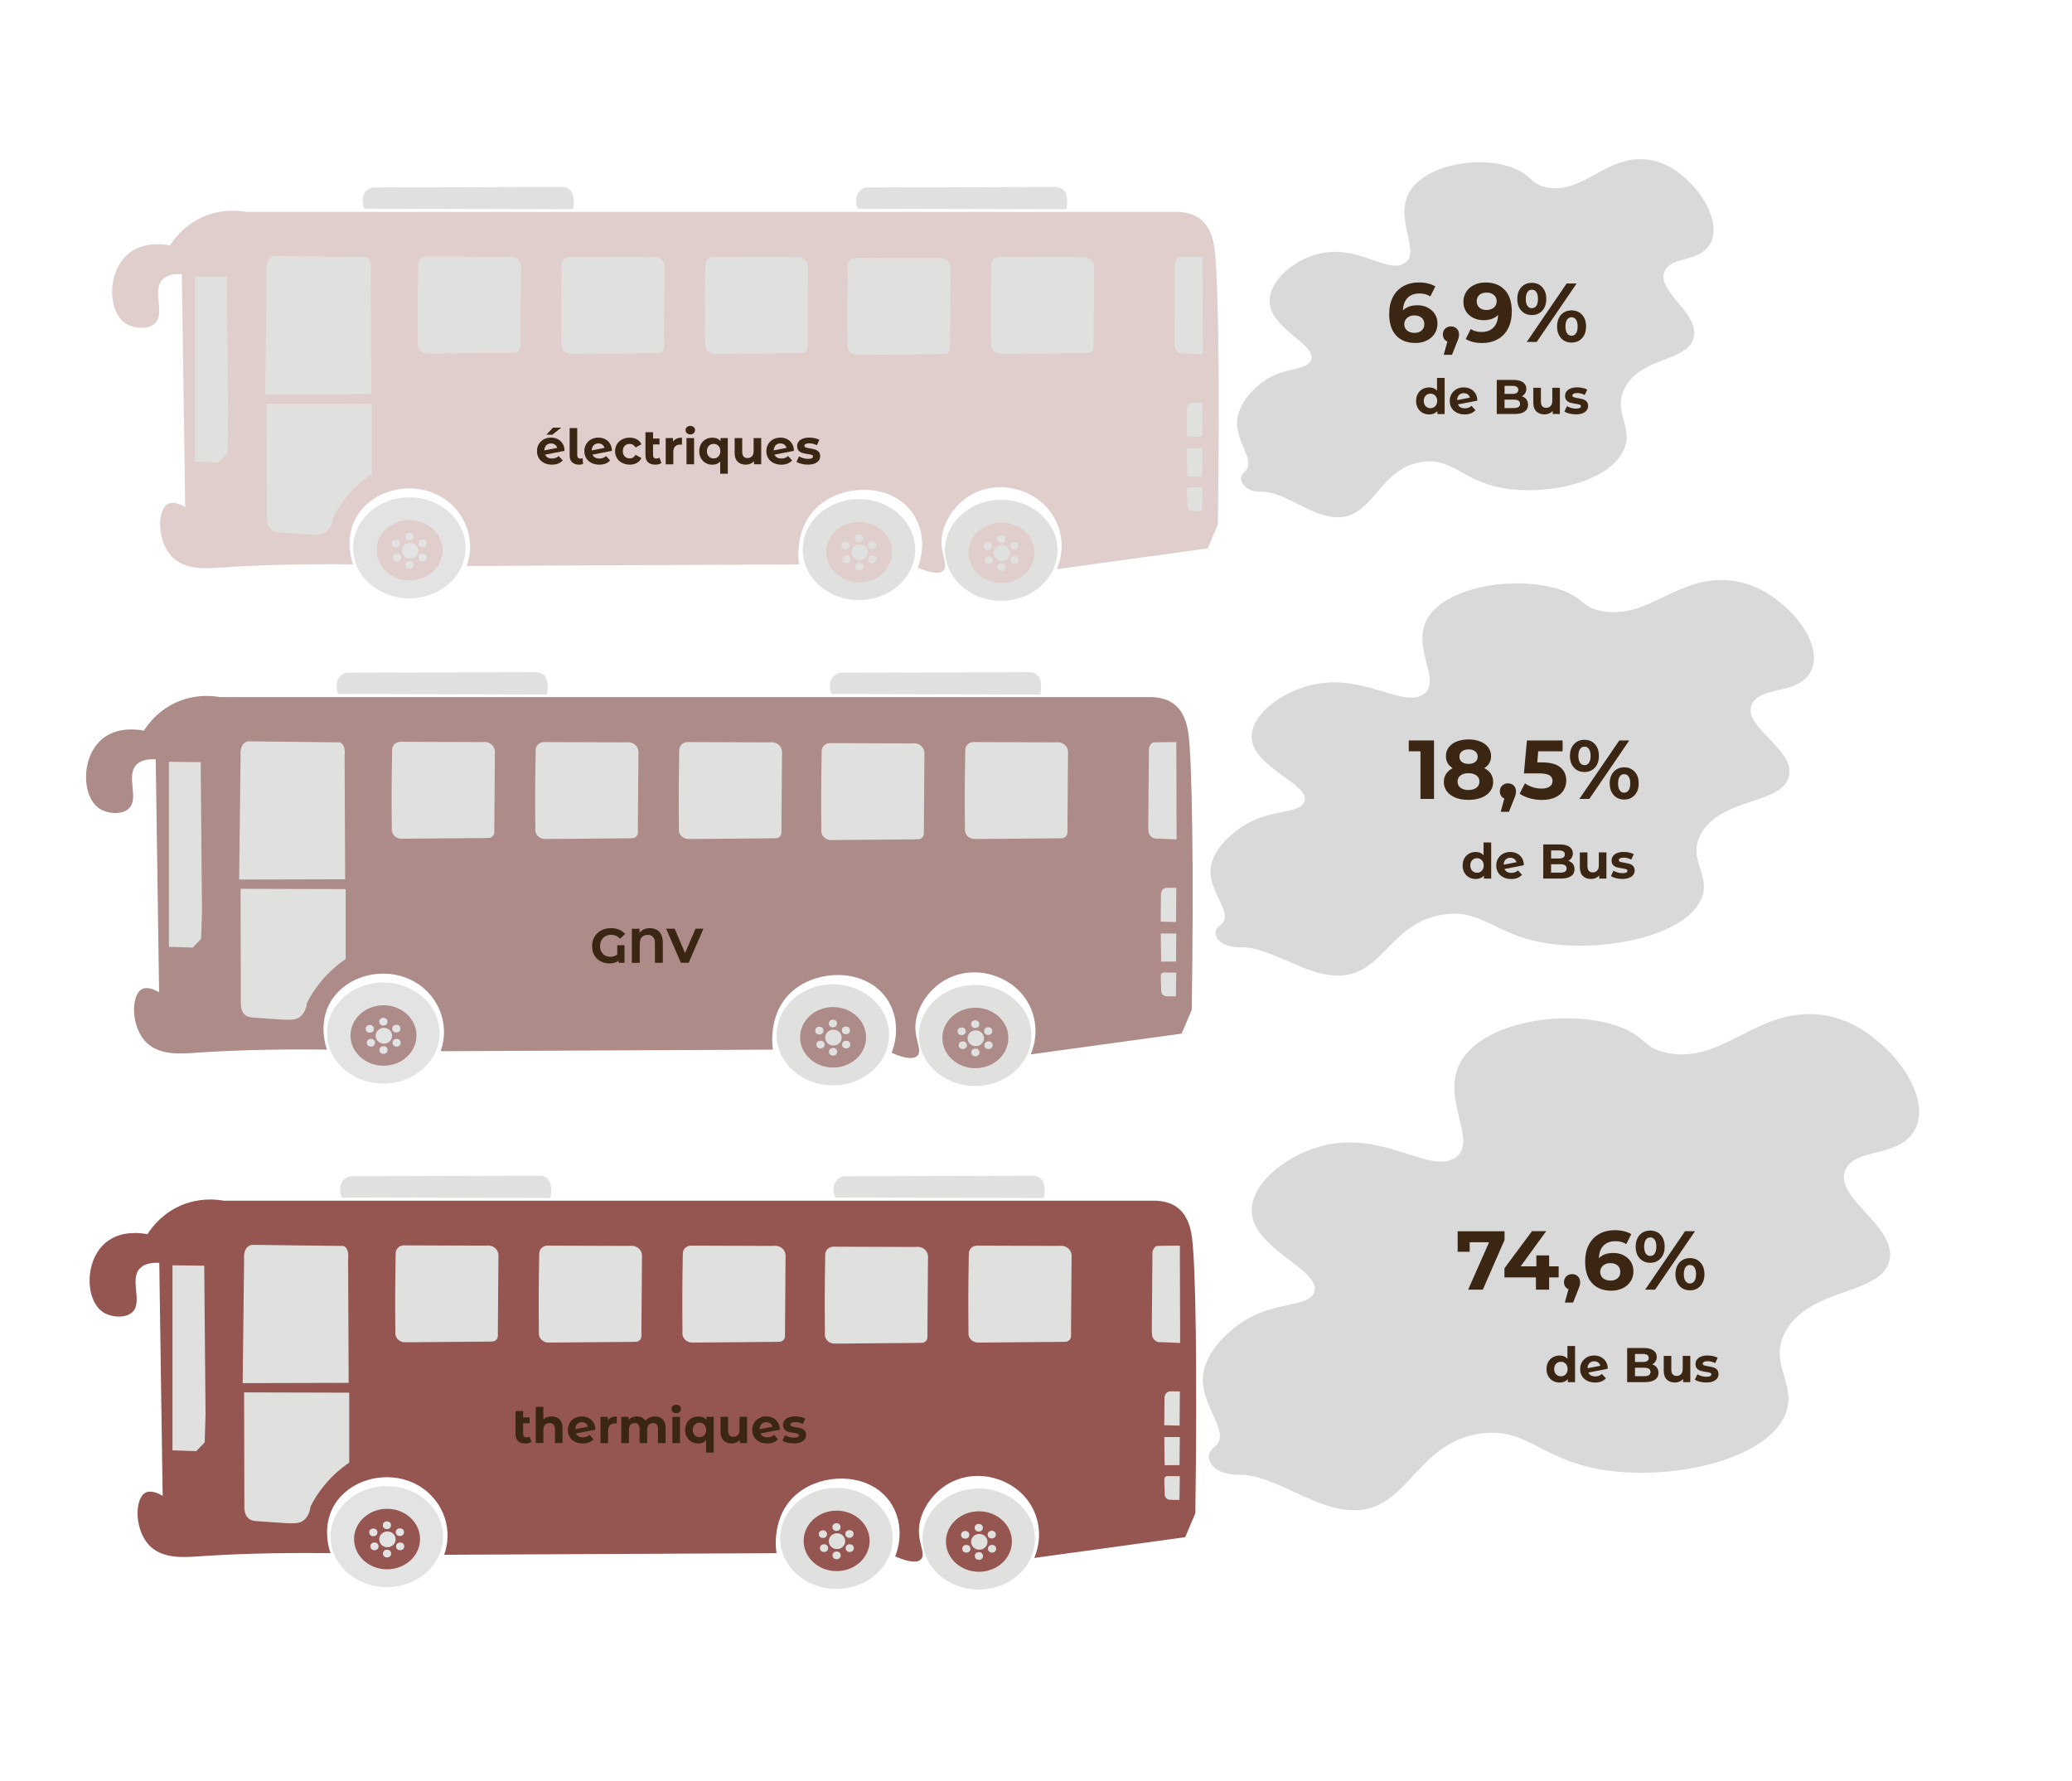 <?xml version="1.0" encoding="UTF-8"?>
<svg id="Calque_1" data-name="Calque 1" xmlns="http://www.w3.org/2000/svg" viewBox="0 0 595.28 511.78">
  <defs>
    <style>
      .cls-1 {
        fill: #ac8b89;
      }

      .cls-2 {
        fill: #3a2613;
      }

      .cls-3 {
        fill: #955551;
      }

      .cls-4 {
        fill: #e0cecd;
      }

      .cls-5 {
        fill: #d9d9d9;
      }

      .cls-6 {
        fill: #e4e3e3;
      }

      .cls-7 {
        fill: #e0e1df;
      }
    </style>
  </defs>
  <g>
    <g>
      <path class="cls-3" d="M42.36,354.6c.95-1.51,4.69-7.05,12.18-9.17,4.12-1.16,7.71-.81,9.74-.46h266.48c.98,0,4.45-.19,7.31,1.83,2.76,1.96,3.91,5.22,4.38,8.71,1.07,7.92,1.54,38.25.97,79.28-.97,2.29-1.95,4.58-2.92,6.87-14.45,1.99-28.91,3.97-43.36,5.96,2.8-6.61,1.24-14.04-3.9-18.79-4.33-4-10.98-5.87-17.05-4.12-7.4,2.13-11.96,9.04-12.18,14.67-.17,4.21,2.11,7.27.49,8.71-1.42,1.26-4.66.23-7.31-.92,2.4-6.21,1.35-12.97-2.92-17.41-6.29-6.54-17.86-6.34-24.85-.92-8.17,6.34-6.41,16.97-6.33,17.41-31.83.15-63.66.31-95.49.46,2.94-8.12-.94-16.98-8.77-20.62-7.65-3.56-17.19-1.25-21.92,5.04-4.92,6.55-2.26,14.26-1.95,15.12-16.72-.21-29.08.3-38,.92-4.47.31-9.99.61-13.64-2.75-4.82-4.45-4.77-13.94-1.46-15.58,1.49-.74,3.53.16,4.87.92-.32-22.3-.65-44.61-.97-66.91-1.65-.11-3.88.02-5.36,1.37-3.49,3.19.83,9.91-2.44,12.83-1.97,1.77-5.96,1.48-8.28,0-5.41-3.45-5.54-15.75,1.46-20.62,4.26-2.97,9.64-2.13,11.21-1.83Z"/>
      <path class="cls-7" d="M58.68,363.65c.12,14.25.24,28.49.37,42.74-.08,2.67-.16,5.35-.24,8.02-.81.84-1.62,1.68-2.44,2.52l-6.82-.23v-53.16c3.04.04,6.09.08,9.13.11Z"/>
      <g>
        <ellipse class="cls-6" cx="111.13" cy="441.49" rx="16.16" ry="14.51"/>
        <ellipse class="cls-3" cx="111.2" cy="442.19" rx="9.48" ry="8.69"/>
        <ellipse class="cls-6" cx="111.31" cy="442.27" rx="2.36" ry="2.27"/>
        <ellipse class="cls-6" cx="114.89" cy="440.21" rx="1.18" ry="1.11"/>
        <ellipse class="cls-6" cx="114.97" cy="444.28" rx="1.18" ry="1.11"/>
        <ellipse class="cls-6" cx="111.2" cy="446.36" rx="1.18" ry="1.11"/>
        <ellipse class="cls-6" cx="107.58" cy="444.28" rx="1.18" ry="1.11"/>
        <ellipse class="cls-6" cx="107.26" cy="440.27" rx="1.18" ry="1.11"/>
        <ellipse class="cls-6" cx="111.16" cy="438.22" rx="1.18" ry="1.11"/>
      </g>
      <g>
        <ellipse class="cls-7" cx="240.3" cy="442" rx="16.16" ry="14.51"/>
        <ellipse class="cls-3" cx="240.36" cy="442.71" rx="9.48" ry="8.69"/>
        <ellipse class="cls-7" cx="240.47" cy="442.79" rx="2.36" ry="2.27"/>
        <ellipse class="cls-7" cx="244.05" cy="440.72" rx="1.18" ry="1.11"/>
        <ellipse class="cls-7" cx="244.13" cy="444.79" rx="1.18" ry="1.11"/>
        <ellipse class="cls-7" cx="240.36" cy="446.87" rx="1.18" ry="1.11"/>
        <ellipse class="cls-7" cx="236.74" cy="444.79" rx="1.18" ry="1.11"/>
        <ellipse class="cls-7" cx="236.42" cy="440.78" rx="1.18" ry="1.11"/>
        <ellipse class="cls-7" cx="240.32" cy="438.74" rx="1.18" ry="1.11"/>
      </g>
      <g>
        <ellipse class="cls-7" cx="281.18" cy="442.19" rx="16.16" ry="14.51"/>
        <ellipse class="cls-3" cx="281.24" cy="442.9" rx="9.48" ry="8.69"/>
        <ellipse class="cls-7" cx="281.35" cy="442.98" rx="2.36" ry="2.27"/>
        <ellipse class="cls-7" cx="284.93" cy="440.91" rx="1.18" ry="1.11"/>
        <ellipse class="cls-7" cx="285.02" cy="444.98" rx="1.18" ry="1.11"/>
        <ellipse class="cls-7" cx="281.24" cy="447.06" rx="1.18" ry="1.11"/>
        <ellipse class="cls-7" cx="277.63" cy="444.98" rx="1.18" ry="1.11"/>
        <ellipse class="cls-7" cx="277.3" cy="440.97" rx="1.18" ry="1.11"/>
        <ellipse class="cls-7" cx="281.2" cy="438.93" rx="1.18" ry="1.11"/>
      </g>
      <path class="cls-7" d="M72.4,357.66c8.55.1,17.11.2,25.66.31.31-.04.55,0,.73.08.95.36,1.44,1.8,1.22,3.59.05,11.89.11,23.78.16,35.67-10.15.03-20.3.05-30.45.08.14-11.92.27-23.83.41-35.75-.02-.13-.29-2.71,1.38-3.67.22-.12.51-.25.89-.31Z"/>
      <path class="cls-7" d="M70.13,400.05c10.07.03,20.14.05,30.2.08v20.09c-2.03,1.39-4.61,3.46-7.06,6.42-1.86,2.24-3.16,4.39-4.06,6.19-.23,2-1.04,3.09-1.62,3.67-1.82,1.8-3.95,1.16-13.97.53-.4-.03-1.33-.08-2.11-.69-1.16-.9-1.3-2.44-1.3-3.21-.03-11.02-.05-22.05-.08-33.07Z"/>
      <path class="cls-7" d="M113.65,361.71c.01-.64.03-1.27.04-1.91.03-.22.15-.83.69-1.34.83-.78,1.96-.67,2.11-.65,7.69.03,15.37.05,23.06.08.13-.02,1.63-.28,2.76.76,1.07.99.91,2.3.89,2.44-.05,6.87-.11,13.75-.16,20.62v1.95c0,.11.05.82-.53,1.34-.34.3-.72.39-.89.42-.55.01-1.11.03-1.66.04-7.43.06-14.86.13-22.29.19h-1.49c-.23-.01-1.02-.09-1.71-.69-.72-.62-.86-1.39-.89-1.6v-1.49c-.08-6.65-.06-13.37.08-20.16Z"/>
      <path class="cls-7" d="M154.89,361.79c.01-.64.03-1.27.04-1.91.03-.22.15-.83.69-1.34.83-.78,1.96-.67,2.11-.65,7.69.03,15.37.05,23.06.08.13-.02,1.63-.28,2.76.76,1.07.99.91,2.3.89,2.44-.05,6.87-.11,13.75-.16,20.62v1.95c0,.11.05.82-.53,1.34-.34.3-.72.39-.89.42-.55.01-1.11.03-1.66.04-7.43.06-14.86.13-22.29.19h-1.49c-.23-.01-1.02-.09-1.71-.69-.72-.62-.86-1.39-.89-1.6v-1.49c-.08-6.65-.06-13.37.08-20.16Z"/>
      <path class="cls-7" d="M196.14,361.79c.01-.64.03-1.27.04-1.91.03-.22.15-.83.69-1.34.83-.78,1.96-.67,2.11-.65,7.69.03,15.37.05,23.06.08.13-.02,1.63-.28,2.76.76,1.07.99.91,2.3.89,2.44-.05,6.87-.11,13.75-.16,20.62v1.95c0,.11.05.82-.53,1.34-.34.3-.72.39-.89.42-.55.01-1.11.03-1.66.04-7.43.06-14.86.13-22.29.19h-1.49c-.23-.01-1.02-.09-1.71-.69-.72-.62-.86-1.39-.89-1.6v-1.49c-.08-6.65-.06-13.37.08-20.16Z"/>
      <path class="cls-7" d="M237.06,362.09c.01-.64.03-1.27.04-1.91.03-.22.15-.83.69-1.34.83-.78,1.96-.67,2.11-.65,7.69.03,15.37.05,23.06.08.13-.02,1.63-.28,2.76.76,1.07.99.91,2.3.89,2.44-.05,6.87-.11,13.75-.16,20.62v1.95c0,.11.05.82-.53,1.34-.34.3-.72.39-.89.42-.55.01-1.11.03-1.66.04-7.43.06-14.86.13-22.29.19h-1.49c-.23-.01-1.02-.09-1.71-.69-.72-.62-.86-1.39-.89-1.6v-1.49c-.08-6.65-.06-13.37.08-20.16Z"/>
      <path class="cls-7" d="M278.31,361.79c.01-.64.03-1.27.04-1.91.03-.22.15-.83.69-1.34.83-.78,1.96-.67,2.11-.65,7.69.03,15.37.05,23.06.08.13-.02,1.63-.28,2.76.76,1.07.99.91,2.3.89,2.44-.05,6.87-.11,13.75-.16,20.62v1.95c0,.11.05.82-.53,1.34-.34.3-.72.39-.89.42-.55.01-1.11.03-1.66.04-7.43.06-14.86.13-22.29.19h-1.49c-.23-.01-1.02-.09-1.71-.69-.72-.62-.86-1.39-.89-1.6v-1.49c-.08-6.65-.06-13.37.08-20.16Z"/>
      <path class="cls-7" d="M338.97,357.89c.03,9.32.05,18.64.08,27.96-1.79-.08-3.57-.15-5.36-.23-.25.03-.79.07-1.36-.19-1.05-.47-1.31-1.52-1.34-1.66-.03-.57-.05-1.15-.08-1.72.06-7.31.12-14.63.18-21.94,0-.24.02-.73.32-1.26.26-.45.59-.72.79-.86.68-.02,1.37-.04,2.05-.06,1.57-.01,3.14-.03,4.71-.04Z"/>
      <path class="cls-7" d="M338.98,399.77c-.03,3.27-.06,6.55-.09,9.82-1.47-.04-2.94-.08-4.4-.11.02-2.39.04-4.77.06-7.16,0-.32.01-.64.02-.96.01-.11.14-1.02.96-1.43.31-.16.61-.19.81-.19.88,0,1.77.02,2.65.03Z"/>
      <path class="cls-7" d="M334.48,412.89h4.48c-.03,2.68-.06,5.37-.09,8.05-1.42,0-2.84.02-4.26.03-.04-2.69-.08-5.38-.12-8.08Z"/>
      <path class="cls-7" d="M338.96,424.12c-.04,2.28-.07,4.55-.11,6.83-.86,0-1.73-.02-2.59-.03l-.55-.06c-.15-.05-.42-.17-.66-.43-.31-.33-.39-.68-.42-.83v-.52c-.04-1.13-.08-2.25-.12-3.38v-.73c0-.05,0-.41.3-.66.2-.17.43-.19.52-.2.29,0,.59,0,.88-.01.91,0,1.83.02,2.74.03Z"/>
      <path class="cls-7" d="M98.22,344.06c19.97.05,39.95.1,59.92.15.3-1.7.56-4.56-1.14-5.8-.85-.63-1.88-.61-2.27-.61-3.36.03-24.77.06-54.24.15-.53.16-1.22.47-1.79,1.07-1.17,1.23-1.33,3.2-.49,5.04Z"/>
      <path class="cls-7" d="M239.98,344.07c19.97.05,39.95.1,59.92.15.3-1.7.56-4.56-1.14-5.8-.85-.63-1.88-.61-2.27-.61-3.36.03-24.77.06-54.24.15-.53.16-1.22.47-1.79,1.07-1.17,1.23-1.33,3.2-.49,5.04Z"/>
    </g>
    <g>
      <path class="cls-2" d="M152.69,414.25c-.21.16-.48.28-.79.36s-.64.12-.97.12c-.91,0-1.6-.23-2.09-.69-.49-.46-.73-1.13-.73-2.02v-6.61h2.18v1.83h1.86v1.68h-1.86v3.07c0,.32.08.56.24.74.16.17.39.26.69.26.34,0,.63-.09.9-.28l.57,1.54Z"/>
      <path class="cls-2" d="M160.76,407.81c.57.56.86,1.39.86,2.49v4.31h-2.18v-3.98c0-.6-.13-1.04-.39-1.34-.26-.29-.64-.44-1.13-.44-.55,0-.99.17-1.32.51-.33.34-.49.85-.49,1.52v3.72h-2.18v-10.39h2.18v3.64c.29-.29.64-.51,1.05-.67.41-.15.86-.23,1.34-.23.93,0,1.69.28,2.26.84Z"/>
      <path class="cls-2" d="M168.52,412.8c.3-.12.59-.3.85-.55l1.16,1.26c-.71.81-1.75,1.22-3.11,1.22-.85,0-1.6-.17-2.25-.5-.65-.33-1.16-.79-1.51-1.38-.35-.59-.53-1.26-.53-2s.17-1.4.52-2,.83-1.05,1.44-1.39c.61-.33,1.3-.5,2.06-.5.72,0,1.37.15,1.96.45.59.3,1.06.74,1.41,1.32.35.57.52,1.25.52,2.04l-5.57,1.08c.16.37.41.65.75.84s.76.28,1.25.28c.39,0,.74-.06,1.04-.18ZM165.81,409.15c-.35.35-.53.84-.55,1.47l3.67-.71c-.1-.39-.31-.7-.63-.94s-.7-.35-1.15-.35c-.55,0-1,.18-1.34.53Z"/>
      <path class="cls-2" d="M175.66,407.25c.44-.19.95-.28,1.53-.28v2.02c-.24-.02-.41-.03-.49-.03-.63,0-1.12.17-1.47.53-.35.35-.53.88-.53,1.58v3.56h-2.18v-7.53h2.09v.99c.26-.36.61-.64,1.06-.83Z"/>
      <path class="cls-2" d="M190.39,407.8c.56.55.83,1.39.83,2.5v4.31h-2.18v-3.98c0-.6-.12-1.04-.37-1.34-.25-.29-.6-.44-1.06-.44-.51,0-.92.17-1.22.5s-.45.82-.45,1.48v3.78h-2.18v-3.98c0-1.19-.48-1.78-1.43-1.78-.5,0-.91.17-1.2.5-.3.33-.45.82-.45,1.48v3.78h-2.18v-7.53h2.09v.87c.28-.32.62-.56,1.03-.73.41-.17.85-.25,1.34-.25.53,0,1.01.1,1.44.31s.77.52,1.04.92c.31-.39.7-.7,1.17-.91.47-.21.99-.32,1.55-.32.94,0,1.69.28,2.25.83Z"/>
      <path class="cls-2" d="M193.29,405.68c-.25-.23-.38-.52-.38-.87s.13-.63.38-.87.58-.35.98-.35.73.11.98.34c.25.22.38.5.38.84,0,.36-.13.67-.38.9-.25.24-.58.36-.98.36s-.73-.12-.98-.35ZM193.18,407.08h2.18v7.53h-2.18v-7.53Z"/>
      <path class="cls-2" d="M205.04,407.08v10.25h-2.18v-3.51c-.54.61-1.29.91-2.25.91-.71,0-1.35-.16-1.92-.48-.57-.32-1.02-.77-1.35-1.36s-.49-1.27-.49-2.04.16-1.46.49-2.04c.33-.59.78-1.04,1.35-1.36.57-.32,1.22-.48,1.92-.48,1.03,0,1.81.33,2.35.98v-.87h2.09ZM202.35,412.36c.36-.38.55-.88.55-1.52s-.18-1.14-.55-1.52c-.36-.38-.82-.57-1.37-.57s-1.02.19-1.39.57c-.36.38-.55.88-.55,1.52s.18,1.14.55,1.52c.36.38.83.57,1.39.57s1.01-.19,1.37-.57Z"/>
      <path class="cls-2" d="M214.64,407.08v7.53h-2.07v-.9c-.29.33-.63.58-1.04.75-.4.17-.83.26-1.3.26-.99,0-1.77-.29-2.35-.85s-.87-1.41-.87-2.53v-4.26h2.18v3.93c0,1.21.51,1.82,1.53,1.82.52,0,.94-.17,1.26-.51s.48-.85.48-1.52v-3.72h2.18Z"/>
      <path class="cls-2" d="M221.51,412.8c.3-.12.59-.3.85-.55l1.16,1.26c-.71.81-1.75,1.22-3.11,1.22-.85,0-1.6-.17-2.25-.5-.65-.33-1.16-.79-1.51-1.38-.35-.59-.53-1.26-.53-2s.17-1.4.52-2,.83-1.05,1.44-1.39c.61-.33,1.3-.5,2.06-.5.72,0,1.37.15,1.96.45.59.3,1.06.74,1.41,1.32.35.57.52,1.25.52,2.04l-5.57,1.08c.16.37.41.65.75.84s.76.28,1.25.28c.39,0,.74-.06,1.04-.18ZM218.8,409.15c-.35.35-.53.84-.55,1.47l3.67-.71c-.1-.39-.31-.7-.63-.94s-.7-.35-1.15-.35c-.55,0-1,.18-1.34.53Z"/>
      <path class="cls-2" d="M226.21,414.49c-.6-.15-1.07-.35-1.43-.58l.73-1.57c.34.21.74.39,1.22.52.48.14.94.2,1.4.2.92,0,1.39-.23,1.39-.69,0-.21-.13-.37-.38-.46-.25-.09-.64-.17-1.16-.24-.62-.09-1.12-.2-1.53-.32s-.75-.34-1.04-.64c-.29-.31-.44-.75-.44-1.32,0-.48.14-.9.41-1.27.28-.37.68-.66,1.2-.86.53-.21,1.15-.31,1.87-.31.53,0,1.06.06,1.59.17.53.12.96.28,1.31.48l-.73,1.55c-.66-.37-1.39-.56-2.17-.56-.47,0-.82.07-1.05.2s-.35.3-.35.5c0,.23.13.4.38.49.25.09.65.18,1.2.27.62.1,1.12.21,1.51.33.39.12.73.33,1.02.64.29.31.43.74.43,1.29,0,.47-.14.88-.42,1.25-.28.36-.69.65-1.23.85-.54.2-1.17.3-1.91.3-.63,0-1.24-.08-1.83-.23Z"/>
    </g>
  </g>
  <g>
    <g>
      <path class="cls-1" d="M41.34,209.92c.95-1.51,4.69-7.05,12.18-9.17,4.12-1.16,7.71-.81,9.74-.46h266.48c.98,0,4.45-.19,7.31,1.83,2.76,1.96,3.91,5.22,4.38,8.71,1.07,7.92,1.54,38.25.97,79.28-.97,2.29-1.95,4.58-2.92,6.87-14.45,1.99-28.91,3.97-43.36,5.96,2.8-6.61,1.24-14.04-3.9-18.79-4.33-4-10.98-5.87-17.05-4.12-7.4,2.13-11.96,9.04-12.18,14.67-.17,4.21,2.11,7.27.49,8.71-1.42,1.26-4.66.23-7.31-.92,2.4-6.21,1.35-12.97-2.92-17.41-6.29-6.54-17.86-6.34-24.85-.92-8.17,6.34-6.41,16.97-6.33,17.41-31.83.15-63.66.31-95.49.46,2.94-8.12-.94-16.98-8.77-20.62-7.65-3.56-17.19-1.25-21.92,5.04-4.92,6.55-2.26,14.26-1.95,15.12-16.72-.21-29.08.3-38,.92-4.47.31-9.99.61-13.64-2.75-4.82-4.45-4.77-13.94-1.46-15.58,1.49-.74,3.53.16,4.87.92-.32-22.3-.65-44.61-.97-66.91-1.65-.11-3.88.02-5.36,1.37-3.49,3.19.83,9.91-2.44,12.83-1.97,1.77-5.96,1.48-8.28,0-5.41-3.45-5.54-15.75,1.46-20.62,4.26-2.97,9.64-2.13,11.21-1.83Z"/>
      <path class="cls-7" d="M57.66,218.98c.12,14.25.24,28.49.37,42.74-.08,2.67-.16,5.35-.24,8.02-.81.84-1.62,1.68-2.44,2.52l-6.82-.23v-53.16c3.04.04,6.09.08,9.13.11Z"/>
      <g>
        <ellipse class="cls-6" cx="110.12" cy="296.81" rx="16.16" ry="14.51"/>
        <ellipse class="cls-1" cx="110.18" cy="297.51" rx="9.48" ry="8.69"/>
        <ellipse class="cls-6" cx="110.29" cy="297.59" rx="2.36" ry="2.27"/>
        <ellipse class="cls-6" cx="113.87" cy="295.53" rx="1.18" ry="1.11"/>
        <ellipse class="cls-6" cx="113.95" cy="299.6" rx="1.18" ry="1.11"/>
        <ellipse class="cls-6" cx="110.18" cy="301.68" rx="1.18" ry="1.11"/>
        <ellipse class="cls-6" cx="106.56" cy="299.6" rx="1.18" ry="1.11"/>
        <ellipse class="cls-6" cx="106.24" cy="295.59" rx="1.18" ry="1.11"/>
        <ellipse class="cls-6" cx="110.14" cy="293.54" rx="1.18" ry="1.11"/>
      </g>
      <g>
        <ellipse class="cls-7" cx="239.28" cy="297.32" rx="16.16" ry="14.51"/>
        <ellipse class="cls-1" cx="239.34" cy="298.03" rx="9.48" ry="8.69"/>
        <ellipse class="cls-7" cx="239.45" cy="298.11" rx="2.36" ry="2.27"/>
        <ellipse class="cls-7" cx="243.03" cy="296.04" rx="1.18" ry="1.11"/>
        <ellipse class="cls-7" cx="243.11" cy="300.11" rx="1.18" ry="1.11"/>
        <ellipse class="cls-7" cx="239.34" cy="302.19" rx="1.18" ry="1.11"/>
        <ellipse class="cls-7" cx="235.73" cy="300.11" rx="1.18" ry="1.11"/>
        <ellipse class="cls-7" cx="235.4" cy="296.1" rx="1.18" ry="1.11"/>
        <ellipse class="cls-7" cx="239.3" cy="294.06" rx="1.18" ry="1.11"/>
      </g>
      <g>
        <ellipse class="cls-7" cx="280.16" cy="297.51" rx="16.16" ry="14.51"/>
        <ellipse class="cls-1" cx="280.22" cy="298.22" rx="9.48" ry="8.69"/>
        <ellipse class="cls-7" cx="280.33" cy="298.3" rx="2.36" ry="2.27"/>
        <ellipse class="cls-7" cx="283.91" cy="296.24" rx="1.18" ry="1.11"/>
        <ellipse class="cls-7" cx="284" cy="300.3" rx="1.18" ry="1.11"/>
        <ellipse class="cls-7" cx="280.22" cy="302.38" rx="1.18" ry="1.11"/>
        <ellipse class="cls-7" cx="276.61" cy="300.3" rx="1.18" ry="1.11"/>
        <ellipse class="cls-7" cx="276.28" cy="296.29" rx="1.18" ry="1.11"/>
        <ellipse class="cls-7" cx="280.18" cy="294.25" rx="1.18" ry="1.11"/>
      </g>
      <path class="cls-7" d="M71.39,212.98c8.55.1,17.11.2,25.66.31.31-.04.55,0,.73.08.95.36,1.44,1.8,1.22,3.59.05,11.89.11,23.78.16,35.67-10.15.03-20.3.05-30.45.08.14-11.92.27-23.83.41-35.75-.02-.13-.29-2.71,1.38-3.67.22-.12.51-.25.89-.31Z"/>
      <path class="cls-7" d="M69.11,255.37c10.07.03,20.14.05,30.2.08v20.09c-2.03,1.39-4.61,3.46-7.06,6.42-1.86,2.24-3.16,4.39-4.06,6.19-.23,2-1.04,3.09-1.62,3.67-1.82,1.8-3.95,1.16-13.97.53-.4-.03-1.33-.08-2.11-.69-1.16-.9-1.3-2.44-1.3-3.21-.03-11.02-.05-22.05-.08-33.07Z"/>
      <path class="cls-7" d="M112.63,217.03c.01-.64.03-1.27.04-1.91.03-.22.15-.83.69-1.34.83-.78,1.96-.67,2.11-.65,7.69.03,15.37.05,23.06.08.13-.02,1.63-.28,2.76.76,1.07.99.91,2.3.89,2.44-.05,6.87-.11,13.75-.16,20.62v1.95c0,.11.05.82-.53,1.34-.34.3-.72.39-.89.42-.55.01-1.11.03-1.66.04-7.43.06-14.86.13-22.29.19h-1.49c-.23-.01-1.02-.09-1.71-.69-.72-.62-.86-1.39-.89-1.6v-1.49c-.08-6.65-.06-13.37.08-20.16Z"/>
      <path class="cls-7" d="M153.87,217.11c.01-.64.03-1.27.04-1.91.03-.22.15-.83.69-1.34.83-.78,1.96-.67,2.11-.65,7.69.03,15.37.05,23.06.08.13-.02,1.63-.28,2.76.76,1.07.99.91,2.3.89,2.44-.05,6.87-.11,13.75-.16,20.62v1.95c0,.11.05.82-.53,1.34-.34.3-.72.39-.89.42-.55.01-1.11.03-1.66.04-7.43.06-14.86.13-22.29.19h-1.49c-.23-.01-1.02-.09-1.71-.69-.72-.62-.86-1.39-.89-1.6v-1.49c-.08-6.65-.06-13.37.08-20.16Z"/>
      <path class="cls-7" d="M195.12,217.11c.01-.64.03-1.27.04-1.91.03-.22.15-.83.69-1.34.83-.78,1.96-.67,2.11-.65,7.69.03,15.37.05,23.06.08.13-.02,1.63-.28,2.76.76,1.07.99.91,2.3.89,2.44-.05,6.87-.11,13.75-.16,20.62v1.95c0,.11.05.82-.53,1.34-.34.3-.72.39-.89.42-.55.01-1.11.03-1.66.04-7.43.06-14.86.13-22.29.19h-1.49c-.23-.01-1.02-.09-1.71-.69-.72-.62-.86-1.39-.89-1.6v-1.49c-.08-6.65-.06-13.37.08-20.16Z"/>
      <path class="cls-7" d="M236.04,217.41c.01-.64.03-1.27.04-1.91.03-.22.15-.83.69-1.34.83-.78,1.96-.67,2.11-.65,7.69.03,15.37.05,23.06.08.13-.02,1.63-.28,2.76.76,1.07.99.91,2.3.89,2.44-.05,6.87-.11,13.75-.16,20.62v1.95c0,.11.05.82-.53,1.34-.34.3-.72.39-.89.42-.55.01-1.11.03-1.66.04-7.43.06-14.86.13-22.29.19h-1.49c-.23-.01-1.02-.09-1.71-.69-.72-.62-.86-1.39-.89-1.6v-1.49c-.08-6.65-.06-13.37.08-20.16Z"/>
      <path class="cls-7" d="M277.29,217.11c.01-.64.03-1.27.04-1.91.03-.22.15-.83.69-1.34.83-.78,1.96-.67,2.11-.65,7.69.03,15.37.05,23.06.08.13-.02,1.63-.28,2.76.76,1.07.99.91,2.3.89,2.44-.05,6.87-.11,13.75-.16,20.62v1.95c0,.11.05.82-.53,1.34-.34.3-.72.39-.89.42-.55.01-1.11.03-1.66.04-7.43.06-14.86.13-22.29.19h-1.49c-.23-.01-1.02-.09-1.71-.69-.72-.62-.86-1.39-.89-1.6v-1.49c-.08-6.65-.06-13.37.08-20.16Z"/>
      <path class="cls-7" d="M337.95,213.21c.03,9.32.05,18.64.08,27.96-1.79-.08-3.57-.15-5.36-.23-.25.03-.79.07-1.36-.19-1.05-.47-1.31-1.52-1.34-1.66-.03-.57-.05-1.15-.08-1.72.06-7.31.12-14.63.18-21.94,0-.24.02-.73.32-1.26.26-.45.59-.72.79-.86.68-.02,1.37-.04,2.05-.06,1.57-.01,3.14-.03,4.71-.04Z"/>
      <path class="cls-7" d="M337.96,255.09c-.03,3.27-.06,6.55-.09,9.82-1.47-.04-2.94-.08-4.4-.11.02-2.39.04-4.77.06-7.16,0-.32.01-.64.02-.96.01-.11.14-1.02.96-1.43.31-.16.61-.19.81-.19.88,0,1.77.02,2.65.03Z"/>
      <path class="cls-7" d="M333.47,268.21h4.48c-.03,2.68-.06,5.37-.09,8.05-1.42,0-2.84.02-4.26.03-.04-2.69-.08-5.38-.12-8.08Z"/>
      <path class="cls-7" d="M337.94,279.44c-.04,2.28-.07,4.55-.11,6.83-.86,0-1.73-.02-2.59-.03l-.55-.06c-.15-.05-.42-.17-.66-.43-.31-.33-.39-.68-.42-.83v-.52c-.04-1.13-.08-2.25-.12-3.38v-.73c0-.05,0-.41.3-.66.2-.17.43-.19.52-.2.29,0,.59,0,.88-.01.91,0,1.83.02,2.74.03Z"/>
      <path class="cls-7" d="M97.21,199.38c19.97.05,39.95.1,59.92.15.3-1.7.56-4.56-1.14-5.8-.85-.63-1.88-.61-2.27-.61-3.36.03-24.77.06-54.24.15-.53.16-1.22.47-1.79,1.07-1.17,1.23-1.33,3.2-.49,5.04Z"/>
      <path class="cls-7" d="M238.96,199.39c19.97.05,39.95.1,59.92.15.3-1.7.56-4.56-1.14-5.8-.85-.63-1.88-.61-2.27-.61-3.36.03-24.77.06-54.24.15-.53.16-1.22.47-1.79,1.07-1.17,1.23-1.33,3.2-.49,5.04Z"/>
    </g>
    <g>
      <path class="cls-2" d="M177.35,271.58h2.07v5.05h-1.71v-.59c-.68.5-1.56.76-2.63.76-.91,0-1.74-.2-2.49-.59s-1.36-.96-1.81-1.71c-.45-.75-.67-1.65-.67-2.68s.23-1.89.69-2.67c.46-.78,1.1-1.39,1.93-1.83.82-.44,1.75-.66,2.77-.66.86,0,1.64.14,2.34.43.7.29,1.29.71,1.76,1.26l-1.46,1.34c-.7-.74-1.54-1.11-2.53-1.11-.63,0-1.18.13-1.67.4-.49.27-.86.64-1.13,1.13-.27.49-.41,1.04-.41,1.68s.13,1.23.4,1.69c.27.47.62.82,1.07,1.06.45.24.94.36,1.47.36.79,0,1.46-.22,2-.67v-2.66Z"/>
      <path class="cls-2" d="M189.45,267.76c.65.73.98,1.78.98,3.13v5.74h-2.27v-5.67c0-.78-.18-1.37-.55-1.77-.37-.4-.88-.59-1.53-.59-.69,0-1.24.21-1.66.64-.42.42-.62,1.05-.62,1.88v5.52h-2.27v-9.8h2.2v1.19c.34-.45.76-.79,1.26-1.01s1.08-.34,1.74-.34c1.17,0,2.08.37,2.73,1.1Z"/>
      <path class="cls-2" d="M202.09,266.83l-4.24,9.8h-2.24l-4.23-9.8h2.45l2.98,7,3.02-7h2.25Z"/>
    </g>
  </g>
  <g>
    <g>
      <path class="cls-4" d="M48.84,70.51c.95-1.51,4.69-7.05,12.18-9.17,4.12-1.16,7.71-.81,9.74-.46h266.48c.98,0,4.45-.19,7.31,1.83,2.76,1.96,3.91,5.22,4.38,8.71,1.07,7.92,1.54,38.25.97,79.28-.97,2.29-1.95,4.58-2.92,6.87-14.45,1.99-28.91,3.97-43.36,5.96,2.8-6.61,1.24-14.04-3.9-18.79-4.33-4-10.98-5.87-17.05-4.12-7.4,2.13-11.96,9.04-12.18,14.67-.17,4.21,2.11,7.27.49,8.71-1.42,1.26-4.66.23-7.31-.92,2.4-6.21,1.35-12.97-2.92-17.41-6.29-6.54-17.86-6.34-24.85-.92-8.17,6.34-6.41,16.97-6.33,17.41-31.83.15-63.66.31-95.49.46,2.94-8.12-.94-16.98-8.77-20.62-7.65-3.56-17.19-1.25-21.92,5.04-4.92,6.55-2.26,14.26-1.95,15.12-16.72-.21-29.08.3-38,.92-4.47.31-9.99.61-13.64-2.75-4.82-4.45-4.77-13.94-1.46-15.58,1.49-.74,3.53.16,4.87.92-.32-22.3-.65-44.61-.97-66.91-1.65-.11-3.88.02-5.36,1.37-3.49,3.19.83,9.91-2.44,12.83-1.97,1.77-5.96,1.48-8.28,0-5.41-3.45-5.54-15.75,1.46-20.62,4.26-2.97,9.64-2.13,11.21-1.83Z"/>
      <path class="cls-7" d="M65.16,79.57c.12,14.25.24,28.49.37,42.74-.08,2.67-.16,5.35-.24,8.02-.81.84-1.62,1.68-2.44,2.52l-6.82-.23v-53.16c3.04.04,6.09.08,9.13.11Z"/>
      <g>
        <ellipse class="cls-6" cx="117.61" cy="157.4" rx="16.16" ry="14.51"/>
        <ellipse class="cls-4" cx="117.67" cy="158.1" rx="9.48" ry="8.69"/>
        <ellipse class="cls-6" cx="117.78" cy="158.18" rx="2.36" ry="2.27"/>
        <ellipse class="cls-6" cx="121.36" cy="156.12" rx="1.18" ry="1.11"/>
        <ellipse class="cls-6" cx="121.45" cy="160.19" rx="1.18" ry="1.11"/>
        <ellipse class="cls-6" cx="117.67" cy="162.27" rx="1.18" ry="1.11"/>
        <ellipse class="cls-6" cx="114.06" cy="160.19" rx="1.18" ry="1.11"/>
        <ellipse class="cls-6" cx="113.73" cy="156.18" rx="1.18" ry="1.11"/>
        <ellipse class="cls-6" cx="117.63" cy="154.13" rx="1.18" ry="1.11"/>
      </g>
      <g>
        <ellipse class="cls-7" cx="246.77" cy="157.91" rx="16.16" ry="14.51"/>
        <ellipse class="cls-4" cx="246.83" cy="158.62" rx="9.48" ry="8.69"/>
        <ellipse class="cls-7" cx="246.94" cy="158.7" rx="2.36" ry="2.27"/>
        <ellipse class="cls-7" cx="250.52" cy="156.63" rx="1.18" ry="1.11"/>
        <ellipse class="cls-7" cx="250.61" cy="160.7" rx="1.18" ry="1.11"/>
        <ellipse class="cls-7" cx="246.83" cy="162.78" rx="1.18" ry="1.11"/>
        <ellipse class="cls-7" cx="243.22" cy="160.7" rx="1.18" ry="1.11"/>
        <ellipse class="cls-7" cx="242.9" cy="156.69" rx="1.18" ry="1.11"/>
        <ellipse class="cls-7" cx="246.79" cy="154.65" rx="1.18" ry="1.11"/>
      </g>
      <g>
        <ellipse class="cls-7" cx="287.65" cy="158.1" rx="16.16" ry="14.51"/>
        <ellipse class="cls-4" cx="287.72" cy="158.81" rx="9.48" ry="8.69"/>
        <ellipse class="cls-7" cx="287.83" cy="158.89" rx="2.36" ry="2.27"/>
        <ellipse class="cls-7" cx="291.4" cy="156.83" rx="1.18" ry="1.11"/>
        <ellipse class="cls-7" cx="291.49" cy="160.89" rx="1.18" ry="1.11"/>
        <ellipse class="cls-7" cx="287.72" cy="162.97" rx="1.18" ry="1.11"/>
        <ellipse class="cls-7" cx="284.1" cy="160.89" rx="1.18" ry="1.11"/>
        <ellipse class="cls-7" cx="283.78" cy="156.88" rx="1.18" ry="1.11"/>
        <ellipse class="cls-7" cx="287.67" cy="154.84" rx="1.18" ry="1.11"/>
      </g>
      <path class="cls-7" d="M78.88,73.57c8.55.1,17.11.2,25.66.31.31-.04.55,0,.73.08.95.36,1.44,1.8,1.22,3.59.05,11.89.11,23.78.16,35.67-10.15.03-20.3.05-30.45.08.14-11.92.27-23.83.41-35.75-.02-.13-.29-2.71,1.38-3.67.22-.12.51-.25.89-.31Z"/>
      <path class="cls-7" d="M76.61,115.96c10.07.03,20.14.05,30.2.08v20.09c-2.03,1.39-4.61,3.46-7.06,6.42-1.86,2.24-3.16,4.39-4.06,6.19-.23,2-1.04,3.09-1.62,3.67-1.82,1.8-3.95,1.16-13.97.53-.4-.03-1.33-.08-2.11-.69-1.16-.9-1.3-2.44-1.3-3.21-.03-11.02-.05-22.05-.08-33.07Z"/>
      <path class="cls-7" d="M120.13,77.62c.01-.64.03-1.27.04-1.91.03-.22.15-.83.69-1.34.83-.78,1.96-.67,2.11-.65,7.69.03,15.37.05,23.06.08.13-.02,1.63-.28,2.76.76,1.07.99.91,2.3.89,2.44-.05,6.87-.11,13.75-.16,20.62v1.95c0,.11.05.82-.53,1.34-.34.3-.72.39-.89.42-.55.01-1.11.03-1.66.04-7.43.06-14.86.13-22.29.19h-1.49c-.23-.01-1.02-.09-1.71-.69-.72-.62-.86-1.39-.89-1.6v-1.49c-.08-6.65-.06-13.37.08-20.16Z"/>
      <path class="cls-7" d="M161.37,77.7c.01-.64.03-1.27.04-1.91.03-.22.15-.83.69-1.34.83-.78,1.96-.67,2.11-.65,7.69.03,15.37.05,23.06.08.13-.02,1.63-.28,2.76.76,1.07.99.91,2.3.89,2.44-.05,6.87-.11,13.75-.16,20.62v1.95c0,.11.05.82-.53,1.34-.34.3-.72.39-.89.42-.55.01-1.11.03-1.66.04-7.43.06-14.86.13-22.29.19h-1.49c-.23-.01-1.02-.09-1.71-.69-.72-.62-.86-1.39-.89-1.6v-1.49c-.08-6.65-.06-13.37.08-20.16Z"/>
      <path class="cls-7" d="M202.61,77.7c.01-.64.03-1.27.04-1.91.03-.22.15-.83.69-1.34.83-.78,1.96-.67,2.11-.65,7.69.03,15.37.05,23.06.08.13-.02,1.63-.28,2.76.76,1.07.99.91,2.3.89,2.44-.05,6.87-.11,13.75-.16,20.62v1.95c0,.11.05.82-.53,1.34-.34.3-.72.39-.89.42-.55.01-1.11.03-1.66.04-7.43.06-14.86.13-22.29.19h-1.49c-.23-.01-1.02-.09-1.71-.69-.72-.62-.86-1.39-.89-1.6v-1.49c-.08-6.65-.06-13.37.08-20.16Z"/>
      <path class="cls-7" d="M243.54,78c.01-.64.03-1.27.04-1.91.03-.22.15-.83.69-1.34.83-.78,1.96-.67,2.11-.65,7.69.03,15.37.05,23.06.08.13-.02,1.63-.28,2.76.76,1.07.99.91,2.3.89,2.44-.05,6.87-.11,13.75-.16,20.62v1.95c0,.11.05.82-.53,1.34-.34.3-.72.39-.89.42-.55.01-1.11.03-1.66.04-7.43.06-14.86.13-22.29.19h-1.49c-.23-.01-1.02-.09-1.71-.69-.72-.62-.86-1.39-.89-1.6v-1.49c-.08-6.65-.06-13.37.08-20.16Z"/>
      <path class="cls-7" d="M284.78,77.7c.01-.64.03-1.27.04-1.91.03-.22.15-.83.69-1.34.83-.78,1.96-.67,2.11-.65,7.69.03,15.37.05,23.06.08.13-.02,1.63-.28,2.76.76,1.07.99.91,2.3.89,2.44-.05,6.87-.11,13.75-.16,20.62v1.95c0,.11.05.82-.53,1.34-.34.3-.72.39-.89.42-.55.01-1.11.03-1.66.04-7.43.06-14.86.13-22.29.19h-1.49c-.23-.01-1.02-.09-1.71-.69-.72-.62-.86-1.39-.89-1.6v-1.49c-.08-6.65-.06-13.37.08-20.16Z"/>
      <path class="cls-7" d="M345.45,73.8c.03,9.32.05,18.64.08,27.96-1.79-.08-3.57-.15-5.36-.23-.25.03-.79.07-1.36-.19-1.05-.47-1.31-1.52-1.34-1.66-.03-.57-.05-1.15-.08-1.72.06-7.31.12-14.63.18-21.94,0-.24.02-.73.32-1.26.26-.45.59-.72.79-.86.68-.02,1.37-.04,2.05-.06,1.57-.01,3.14-.03,4.71-.04Z"/>
      <path class="cls-7" d="M345.45,115.68c-.03,3.27-.06,6.55-.09,9.82-1.47-.04-2.94-.08-4.4-.11.02-2.39.04-4.77.06-7.16,0-.32.01-.64.02-.96.01-.11.14-1.02.96-1.43.31-.16.61-.19.81-.19.88,0,1.77.02,2.65.03Z"/>
      <path class="cls-7" d="M340.96,128.8h4.48c-.03,2.68-.06,5.37-.09,8.05-1.42,0-2.84.02-4.26.03-.04-2.69-.08-5.38-.12-8.08Z"/>
      <path class="cls-7" d="M345.44,140.03c-.04,2.28-.07,4.55-.11,6.83-.86,0-1.73-.02-2.59-.03l-.55-.06c-.15-.05-.42-.17-.66-.43-.31-.33-.39-.68-.42-.83v-.52c-.04-1.13-.08-2.25-.12-3.38v-.73c0-.05,0-.41.3-.66.2-.17.43-.19.52-.2.29,0,.59,0,.88-.01.91,0,1.83.02,2.74.03Z"/>
      <path class="cls-7" d="M104.7,59.97c19.97.05,39.95.1,59.92.15.3-1.7.56-4.56-1.14-5.8-.85-.63-1.88-.61-2.27-.61-3.36.03-24.77.06-54.24.15-.53.16-1.22.47-1.79,1.07-1.17,1.23-1.33,3.2-.49,5.04Z"/>
      <path class="cls-7" d="M246.45,59.98c19.97.05,39.95.1,59.92.15.3-1.7.56-4.56-1.14-5.8-.85-.63-1.88-.61-2.27-.61-3.36.03-24.77.06-54.24.15-.53.16-1.22.47-1.79,1.07-1.17,1.23-1.33,3.2-.49,5.04Z"/>
    </g>
    <g>
      <path class="cls-2" d="M159.66,131.57c.3-.12.59-.3.85-.55l1.16,1.26c-.71.81-1.75,1.22-3.11,1.22-.85,0-1.6-.17-2.25-.5-.65-.33-1.16-.79-1.51-1.38-.35-.59-.53-1.26-.53-2s.17-1.4.52-2,.83-1.05,1.44-1.39c.61-.33,1.3-.5,2.06-.5.72,0,1.37.15,1.96.45.59.3,1.06.74,1.41,1.32.35.57.52,1.25.52,2.04l-5.57,1.08c.16.37.41.65.75.84s.76.28,1.25.28c.39,0,.74-.06,1.04-.18ZM156.95,127.93c-.35.35-.53.84-.55,1.47l3.67-.71c-.1-.39-.31-.7-.63-.94s-.7-.35-1.15-.35c-.55,0-1,.18-1.34.53ZM158.87,122.87h2.35l-2.53,2.02h-1.71l1.89-2.02Z"/>
      <path class="cls-2" d="M164.37,132.82c-.48-.45-.71-1.09-.71-1.92v-7.9h2.18v7.77c0,.32.08.56.25.74.16.17.39.26.69.26.11,0,.23-.01.34-.04.12-.03.21-.06.27-.1l.1,1.69c-.36.12-.74.18-1.13.18-.85,0-1.51-.23-1.99-.68Z"/>
      <path class="cls-2" d="M173.27,131.57c.3-.12.59-.3.85-.55l1.16,1.26c-.71.81-1.75,1.22-3.11,1.22-.85,0-1.6-.17-2.25-.5-.65-.33-1.16-.79-1.51-1.38-.35-.59-.53-1.26-.53-2s.17-1.4.52-2,.83-1.05,1.44-1.39c.61-.33,1.3-.5,2.06-.5.72,0,1.37.15,1.96.45.59.3,1.06.74,1.41,1.32.35.57.52,1.25.52,2.04l-5.57,1.08c.16.37.41.65.75.84s.76.28,1.25.28c.39,0,.74-.06,1.04-.18ZM170.56,127.93c-.35.35-.53.84-.55,1.47l3.67-.71c-.1-.39-.31-.7-.63-.94s-.7-.35-1.15-.35c-.55,0-1,.18-1.34.53Z"/>
      <path class="cls-2" d="M178.75,133c-.64-.33-1.14-.79-1.5-1.38s-.54-1.26-.54-2,.18-1.41.54-2c.36-.59.86-1.05,1.5-1.38.64-.33,1.36-.5,2.16-.5s1.49.17,2.08.5c.59.33,1.02.81,1.29,1.42l-1.69.91c-.39-.69-.96-1.04-1.69-1.04-.57,0-1.04.19-1.41.56-.37.37-.56.88-.56,1.53s.19,1.15.56,1.53c.37.37.84.56,1.41.56.75,0,1.31-.35,1.69-1.04l1.69.92c-.27.6-.7,1.06-1.29,1.4s-1.29.5-2.08.5-1.52-.17-2.16-.5Z"/>
      <path class="cls-2" d="M190.02,133.02c-.21.16-.48.28-.79.36s-.64.12-.97.12c-.91,0-1.6-.23-2.09-.69-.49-.46-.73-1.13-.73-2.02v-6.61h2.18v1.83h1.86v1.68h-1.86v3.07c0,.32.08.56.24.74.16.17.39.26.69.26.34,0,.63-.09.9-.28l.57,1.54Z"/>
      <path class="cls-2" d="M194.4,126.02c.44-.19.95-.28,1.53-.28v2.02c-.24-.02-.41-.03-.49-.03-.63,0-1.12.17-1.47.53-.35.35-.53.88-.53,1.58v3.56h-2.18v-7.53h2.09v.99c.26-.36.61-.64,1.06-.83Z"/>
      <path class="cls-2" d="M197.34,124.46c-.25-.23-.38-.52-.38-.87s.13-.63.38-.87.58-.35.98-.35.73.11.98.34c.25.22.38.5.38.84,0,.36-.13.67-.38.9-.25.24-.58.36-.98.36s-.73-.12-.98-.35ZM197.23,125.86h2.18v7.53h-2.18v-7.53Z"/>
      <path class="cls-2" d="M209.09,125.86v10.25h-2.18v-3.51c-.54.61-1.29.91-2.25.91-.71,0-1.35-.16-1.92-.48-.57-.32-1.02-.77-1.35-1.36s-.49-1.27-.49-2.04.16-1.46.49-2.04c.33-.59.78-1.04,1.35-1.36.57-.32,1.22-.48,1.92-.48,1.03,0,1.81.33,2.35.98v-.87h2.09ZM206.4,131.14c.36-.38.55-.88.55-1.52s-.18-1.14-.55-1.52c-.36-.38-.82-.57-1.37-.57s-1.02.19-1.39.57c-.36.38-.55.88-.55,1.52s.18,1.14.55,1.52c.36.38.83.57,1.39.57s1.01-.19,1.37-.57Z"/>
      <path class="cls-2" d="M218.69,125.86v7.53h-2.07v-.9c-.29.33-.63.58-1.04.75-.4.17-.83.26-1.3.26-.99,0-1.77-.29-2.35-.85s-.87-1.41-.87-2.53v-4.26h2.18v3.93c0,1.21.51,1.82,1.53,1.82.52,0,.94-.17,1.26-.51s.48-.85.48-1.52v-3.72h2.18Z"/>
      <path class="cls-2" d="M225.56,131.57c.3-.12.59-.3.85-.55l1.16,1.26c-.71.81-1.75,1.22-3.11,1.22-.85,0-1.6-.17-2.25-.5-.65-.33-1.16-.79-1.51-1.38-.35-.59-.53-1.26-.53-2s.17-1.4.52-2,.83-1.05,1.44-1.39c.61-.33,1.3-.5,2.06-.5.72,0,1.37.15,1.96.45.59.3,1.06.74,1.41,1.32.35.57.52,1.25.52,2.04l-5.57,1.08c.16.37.41.65.75.84s.76.28,1.25.28c.39,0,.74-.06,1.04-.18ZM222.85,127.93c-.35.35-.53.84-.55,1.47l3.67-.71c-.1-.39-.31-.7-.63-.94s-.7-.35-1.15-.35c-.55,0-1,.18-1.34.53Z"/>
      <path class="cls-2" d="M230.26,133.27c-.6-.15-1.07-.35-1.43-.58l.73-1.57c.34.21.74.39,1.22.52.48.14.94.2,1.4.2.92,0,1.39-.23,1.39-.69,0-.21-.13-.37-.38-.46-.25-.09-.64-.17-1.16-.24-.62-.09-1.12-.2-1.53-.32s-.75-.34-1.04-.64c-.29-.31-.44-.75-.44-1.32,0-.48.14-.9.41-1.27.28-.37.68-.66,1.2-.86.53-.21,1.15-.31,1.87-.31.53,0,1.06.06,1.59.17.53.12.96.28,1.31.48l-.73,1.55c-.66-.37-1.39-.56-2.17-.56-.47,0-.82.07-1.05.2s-.35.3-.35.5c0,.23.13.4.38.49.25.09.65.18,1.2.27.62.1,1.12.21,1.51.33.39.12.73.33,1.02.64.29.31.43.74.43,1.29,0,.47-.14.88-.42,1.25-.28.36-.69.65-1.23.85-.54.2-1.17.3-1.91.3-.63,0-1.24-.08-1.83-.23Z"/>
    </g>
  </g>
  <g>
    <path class="cls-5" d="M347.27,418.3c.14-1.53,1.52-2.48,2.13-3.06,3.76-3.6-3.57-10.85-3.83-18.34-.29-8.29,8.17-14.73,9.79-15.96,9.77-7.44,20.2-4.95,22.14-9.51,2.76-6.49-17.97-12.45-17.88-23.77.06-8.02,10.54-16.29,21.29-18.68,17-3.77,29.83,8.27,37.04,3.74,7.56-4.75-5.72-18.47,2.98-29.55,7.68-9.78,29.15-13.25,43.43-8.49,8.61,2.87,7.33,6.31,14.48,7.81,16.17,3.4,26.28-13.45,44.71-10.87,8.63,1.21,14.14,5.98,17.03,8.49,7.44,6.45,14.17,18.07,8.94,25.47-4.88,6.91-16.05,4.29-19.16,10.19-4.33,8.2,15.43,16.77,12.35,26.83-2.89,9.46-22.02,7.31-29.38,19.36-6.22,10.17,4.5,16.47-1.28,26.15-6.86,11.49-30.32,16.64-48.54,14.6-20.63-2.31-23.98-12.66-37.9-10.87-18.84,2.42-20.98,22.47-37.04,22.08-11.15-.27-22.45-10.22-32.36-10.19-.88,0-4.37.09-6.81-1.7-.25-.18-2.31-1.74-2.13-3.74Z"/>
    <path class="cls-5" d="M349.2,267.86c.12-1.22,1.28-1.97,1.79-2.44,3.17-2.87-3.01-8.65-3.23-14.62-.24-6.61,6.88-11.74,8.25-12.73,8.23-5.93,17.02-3.95,18.65-7.58,2.32-5.17-15.14-9.93-15.07-18.96.05-6.4,8.88-12.99,17.94-14.89,14.33-3.01,25.13,6.6,31.21,2.98,6.37-3.79-4.82-14.73,2.51-23.56,6.47-7.8,24.56-10.57,36.59-6.77,7.25,2.29,6.18,5.03,12.2,6.23,13.62,2.71,22.14-10.72,37.67-8.67,7.27.96,11.91,4.77,14.35,6.77,6.27,5.14,11.94,14.41,7.53,20.31-4.11,5.51-13.52,3.42-16.14,8.12-3.65,6.54,13,13.37,10.4,21.39-2.44,7.54-18.55,5.83-24.75,15.44-5.24,8.11,3.79,13.13-1.08,20.85-5.78,9.16-25.54,13.27-40.89,11.64-17.38-1.84-20.21-10.09-31.93-8.67-15.87,1.93-17.67,17.91-31.21,17.6-9.39-.22-18.91-8.15-27.26-8.12-.74,0-3.68.07-5.74-1.35-.21-.14-1.95-1.39-1.79-2.98Z"/>
    <path class="cls-5" d="M356.53,137.36c.09-1.1,1.01-1.79,1.42-2.21,2.5-2.6-2.38-7.83-2.55-13.24-.19-5.98,5.43-10.63,6.51-11.52,6.5-5.37,13.44-3.57,14.73-6.86,1.83-4.68-11.95-8.99-11.89-17.16.04-5.79,7.01-11.76,14.16-13.48,11.31-2.72,19.84,5.97,24.64,2.7,5.03-3.43-3.81-13.33,1.98-21.33,5.11-7.06,19.39-9.56,28.89-6.13,5.73,2.07,4.88,4.55,9.63,5.64,10.75,2.45,17.48-9.71,29.74-7.84,5.74.87,9.4,4.32,11.33,6.13,4.95,4.65,9.42,13.04,5.95,18.38-3.25,4.99-10.67,3.1-12.74,7.35-2.88,5.92,10.26,12.1,8.21,19.36-1.92,6.83-14.64,5.27-19.54,13.97-4.13,7.34,2.99,11.89-.85,18.87-4.56,8.3-20.17,12.01-32.29,10.54-13.72-1.67-15.95-9.14-25.21-7.84-12.53,1.75-13.95,16.22-24.64,15.93-7.41-.2-14.93-7.38-21.52-7.35-.58,0-2.91.07-4.53-1.23-.16-.13-1.54-1.26-1.42-2.7Z"/>
    <g>
      <path class="cls-2" d="M432.25,353.74v2.52l-6.24,14.28h-4.22l6.02-13.63h-5.57v2.74h-3.46v-5.9h13.46Z"/>
      <path class="cls-2" d="M447.8,367.01h-2.74v3.53h-3.79v-3.53h-9.05v-2.62l7.92-10.66h4.08l-7.34,10.1h4.51v-3.14h3.67v3.14h2.74v3.17Z"/>
      <path class="cls-2" d="M453.32,366.71c.43.42.65.98.65,1.67,0,.32-.04.64-.12.96-.08.32-.26.8-.53,1.44l-1.37,3.46h-2.38l1.06-3.82c-.4-.16-.72-.42-.95-.78-.23-.36-.35-.78-.35-1.26,0-.69.22-1.24.66-1.67.44-.42,1-.64,1.67-.64s1.22.21,1.66.64Z"/>
      <path class="cls-2" d="M466.42,360.65c.88.43,1.58,1.04,2.09,1.84s.77,1.71.77,2.75c0,1.12-.28,2.1-.84,2.95-.56.85-1.32,1.5-2.29,1.96-.97.46-2.04.68-3.23.68-2.35,0-4.19-.72-5.52-2.16-1.33-1.44-1.99-3.5-1.99-6.17,0-1.9.36-3.54,1.08-4.9.72-1.36,1.72-2.39,3.01-3.1,1.29-.7,2.78-1.06,4.48-1.06.9,0,1.76.1,2.58.3.82.2,1.52.48,2.1.85l-1.44,2.86c-.83-.56-1.88-.84-3.14-.84-1.42,0-2.55.42-3.38,1.25s-1.28,2.04-1.34,3.62c.99-.99,2.38-1.49,4.15-1.49,1.07,0,2.05.22,2.93.65ZM464.73,367.25c.52-.45.78-1.06.78-1.82s-.26-1.38-.78-1.84c-.52-.46-1.21-.68-2.08-.68s-1.54.24-2.09.71c-.54.47-.82,1.08-.82,1.81s.26,1.34.79,1.8,1.25.7,2.16.7c.83,0,1.51-.22,2.03-.67Z"/>
      <path class="cls-2" d="M471.09,361.55c-.78-.84-1.16-1.96-1.16-3.37s.39-2.53,1.16-3.37c.78-.84,1.78-1.26,3.01-1.26s2.23.42,3,1.26,1.15,1.96,1.15,3.37-.38,2.53-1.15,3.37c-.77.84-1.77,1.26-3,1.26s-2.24-.42-3.01-1.26ZM475.39,360.17c.31-.45.47-1.11.47-1.99s-.16-1.54-.47-1.99c-.31-.45-.74-.67-1.28-.67s-.95.23-1.27.68c-.32.46-.48,1.12-.48,1.98s.16,1.52.48,1.98c.32.46.74.68,1.27.68s.97-.22,1.28-.67ZM484.11,353.74h2.86l-11.47,16.8h-2.86l11.47-16.8ZM483.36,370.17c-.63-.38-1.12-.92-1.48-1.62-.35-.7-.53-1.52-.53-2.45s.18-1.74.53-2.45c.35-.7.84-1.24,1.48-1.62s1.35-.56,2.15-.56c1.23,0,2.24.42,3.01,1.26.78.84,1.16,1.96,1.16,3.37s-.39,2.53-1.16,3.37c-.78.84-1.78,1.26-3.01,1.26-.8,0-1.52-.19-2.15-.56ZM486.79,368.08c.31-.46.47-1.12.47-1.98s-.16-1.52-.47-1.98c-.31-.46-.74-.68-1.28-.68s-.95.22-1.27.67-.48,1.11-.48,1.99.16,1.54.48,1.99c.32.45.74.67,1.27.67s.97-.23,1.28-.68Z"/>
    </g>
    <g>
      <path class="cls-2" d="M411.99,212.74v16.8h-3.89v-13.68h-3.36v-3.12h7.25Z"/>
      <path class="cls-2" d="M428.32,222.33c.44.67.66,1.45.66,2.33,0,1.04-.3,1.95-.89,2.72-.59.78-1.42,1.38-2.5,1.8s-2.31.64-3.72.64-2.64-.21-3.71-.64c-1.06-.42-1.89-1.02-2.47-1.8-.58-.78-.88-1.68-.88-2.72,0-.88.22-1.66.66-2.33s1.07-1.22,1.88-1.63c-.62-.38-1.1-.87-1.44-1.45s-.5-1.25-.5-2c0-.98.27-1.82.82-2.54s1.3-1.28,2.28-1.67c.98-.39,2.1-.59,3.36-.59s2.41.2,3.4.59c.98.39,1.75.95,2.29,1.67s.82,1.57.82,2.54c0,.75-.17,1.42-.5,2s-.82,1.07-1.46,1.45c.83.42,1.47.96,1.91,1.63ZM424.19,226.31c.57-.44.85-1.03.85-1.76s-.28-1.32-.85-1.75c-.57-.43-1.34-.65-2.32-.65s-1.72.22-2.28.65c-.56.43-.84,1.02-.84,1.75s.28,1.34.84,1.78c.56.43,1.32.65,2.28.65s1.75-.22,2.32-.66ZM420,215.87c-.47.38-.71.89-.71,1.55s.23,1.14.7,1.51,1.1.55,1.9.55,1.44-.18,1.92-.55c.48-.37.72-.87.72-1.51s-.24-1.17-.72-1.55c-.48-.38-1.12-.56-1.92-.56s-1.41.19-1.88.56Z"/>
      <path class="cls-2" d="M434.89,225.71c.43.42.65.98.65,1.67,0,.32-.04.64-.12.96s-.26.8-.53,1.44l-1.37,3.46h-2.38l1.06-3.82c-.4-.16-.72-.42-.95-.78-.23-.36-.35-.78-.35-1.26,0-.69.22-1.24.66-1.67.44-.42,1-.64,1.67-.64s1.22.21,1.66.64Z"/>
      <path class="cls-2" d="M448.29,220.46c1.13.94,1.69,2.21,1.69,3.79,0,1.02-.26,1.96-.77,2.8-.51.84-1.29,1.51-2.34,2.02-1.05.5-2.34.76-3.88.76-1.18,0-2.35-.16-3.49-.47-1.14-.31-2.12-.76-2.92-1.33l1.54-2.98c.64.48,1.38.85,2.21,1.12.83.26,1.69.4,2.57.4.98,0,1.74-.19,2.3-.58.56-.38.84-.92.84-1.61s-.29-1.26-.88-1.63-1.6-.55-3.04-.55h-4.3l.86-9.46h10.25v3.12h-7.01l-.26,3.19h1.37c2.37,0,4.12.47,5.24,1.42Z"/>
      <path class="cls-2" d="M452.2,220.55c-.78-.84-1.16-1.96-1.16-3.37s.39-2.53,1.16-3.37,1.78-1.26,3.01-1.26,2.23.42,3,1.26c.77.84,1.15,1.96,1.15,3.37s-.38,2.53-1.15,3.37c-.77.84-1.77,1.26-3,1.26s-2.24-.42-3.01-1.26ZM456.5,219.17c.31-.45.47-1.11.47-1.99s-.16-1.54-.47-1.99c-.31-.45-.74-.67-1.28-.67s-.95.23-1.27.68-.48,1.12-.48,1.98.16,1.52.48,1.98.74.68,1.27.68.97-.22,1.28-.67ZM465.22,212.74h2.86l-11.47,16.8h-2.86l11.47-16.8ZM464.47,229.16c-.63-.38-1.12-.92-1.48-1.62s-.53-1.52-.53-2.45.18-1.74.53-2.45c.35-.7.84-1.24,1.48-1.62.63-.38,1.35-.56,2.15-.56,1.23,0,2.24.42,3.01,1.26.78.84,1.16,1.96,1.16,3.37s-.39,2.53-1.16,3.37c-.78.84-1.78,1.26-3.01,1.26-.8,0-1.52-.19-2.15-.56ZM467.9,227.07c.31-.46.47-1.12.47-1.98s-.16-1.52-.47-1.98c-.31-.46-.74-.68-1.28-.68s-.95.22-1.27.67c-.32.45-.48,1.11-.48,1.99s.16,1.54.48,1.99c.32.45.74.67,1.27.67s.97-.23,1.28-.68Z"/>
    </g>
    <g>
      <path class="cls-2" d="M410.12,88.36c.88.43,1.58,1.04,2.09,1.84.51.79.77,1.71.77,2.75,0,1.12-.28,2.1-.84,2.95-.56.85-1.32,1.5-2.29,1.96-.97.46-2.04.68-3.23.68-2.35,0-4.19-.72-5.52-2.16-1.33-1.44-1.99-3.5-1.99-6.17,0-1.9.36-3.54,1.08-4.9.72-1.36,1.72-2.39,3.01-3.1,1.29-.7,2.78-1.06,4.48-1.06.9,0,1.76.1,2.58.3.82.2,1.52.48,2.1.85l-1.44,2.86c-.83-.56-1.88-.84-3.14-.84-1.42,0-2.55.42-3.38,1.25s-1.28,2.04-1.34,3.62c.99-.99,2.38-1.49,4.15-1.49,1.07,0,2.05.22,2.93.65ZM408.43,94.96c.52-.45.78-1.06.78-1.82s-.26-1.38-.78-1.84c-.52-.46-1.21-.68-2.08-.68s-1.54.24-2.09.71c-.54.47-.82,1.08-.82,1.81s.26,1.34.79,1.8,1.25.7,2.16.7c.83,0,1.51-.22,2.03-.67Z"/>
      <path class="cls-2" d="M418.52,94.42c.43.42.65.98.65,1.67,0,.32-.04.64-.12.96-.08.32-.26.8-.53,1.44l-1.37,3.46h-2.38l1.06-3.82c-.4-.16-.72-.42-.95-.78-.23-.36-.35-.78-.35-1.26,0-.69.22-1.24.66-1.67.44-.42,1-.64,1.67-.64s1.22.21,1.66.64Z"/>
      <path class="cls-2" d="M432.34,83.31c1.33,1.43,1.99,3.49,1.99,6.18,0,1.9-.36,3.54-1.07,4.9-.71,1.36-1.72,2.39-3.01,3.1s-2.79,1.06-4.49,1.06c-.9,0-1.75-.1-2.57-.3-.82-.2-1.51-.48-2.09-.85l1.44-2.86c.82.56,1.86.84,3.14.84,1.42,0,2.55-.42,3.38-1.26.83-.84,1.28-2.05,1.34-3.64-1.01,1.01-2.4,1.51-4.18,1.51-1.07,0-2.05-.22-2.93-.65-.88-.43-1.58-1.04-2.09-1.84s-.77-1.71-.77-2.75c0-1.12.28-2.1.84-2.95.56-.85,1.32-1.5,2.29-1.96.97-.46,2.04-.68,3.23-.68,2.35,0,4.19.72,5.52,2.15ZM429.19,88.37c.54-.47.8-1.08.8-1.81s-.26-1.34-.78-1.8c-.52-.46-1.24-.7-2.15-.7-.83,0-1.51.22-2.03.67-.52.45-.78,1.06-.78,1.82s.26,1.38.78,1.84c.52.46,1.21.68,2.08.68s1.54-.24,2.08-.71Z"/>
      <path class="cls-2" d="M437.08,89.26c-.78-.84-1.16-1.96-1.16-3.37s.39-2.53,1.16-3.37c.78-.84,1.78-1.26,3.01-1.26s2.23.42,3,1.26,1.15,1.96,1.15,3.37-.38,2.53-1.15,3.37c-.77.84-1.77,1.26-3,1.26s-2.24-.42-3.01-1.26ZM441.38,87.88c.31-.45.47-1.11.47-1.99s-.16-1.54-.47-1.99c-.31-.45-.74-.67-1.28-.67s-.95.23-1.27.68c-.32.46-.48,1.12-.48,1.98s.16,1.52.48,1.98c.32.46.74.68,1.27.68s.97-.22,1.28-.67ZM450.1,81.45h2.86l-11.47,16.8h-2.86l11.47-16.8ZM449.35,97.87c-.63-.38-1.12-.92-1.48-1.62-.35-.7-.53-1.52-.53-2.45s.18-1.74.53-2.45c.35-.7.84-1.24,1.48-1.62s1.35-.56,2.15-.56c1.23,0,2.24.42,3.01,1.26.78.84,1.16,1.96,1.16,3.37s-.39,2.53-1.16,3.37c-.78.84-1.78,1.26-3.01,1.26-.8,0-1.52-.19-2.15-.56ZM452.78,95.79c.31-.46.47-1.12.47-1.98s-.16-1.52-.47-1.98c-.31-.46-.74-.68-1.28-.68s-.95.22-1.27.67-.48,1.11-.48,1.99.16,1.54.48,1.99c.32.45.74.67,1.27.67s.97-.23,1.28-.68Z"/>
    </g>
    <g>
      <path class="cls-2" d="M415.04,108.57v10.39h-2.09v-.87c-.54.65-1.33.98-2.35.98-.71,0-1.35-.16-1.92-.48-.57-.32-1.02-.77-1.35-1.36-.33-.59-.49-1.27-.49-2.04s.16-1.46.49-2.04c.33-.59.78-1.04,1.35-1.36.57-.32,1.21-.48,1.92-.48.96,0,1.71.3,2.25.91v-3.65h2.18ZM412.35,116.71c.36-.38.55-.88.55-1.52s-.18-1.14-.55-1.52-.82-.57-1.37-.57-1.02.19-1.39.57c-.36.38-.55.88-.55,1.52s.18,1.14.55,1.52c.36.38.83.57,1.39.57s1.01-.19,1.37-.57Z"/>
      <path class="cls-2" d="M421.89,117.14c.3-.12.59-.3.85-.55l1.16,1.26c-.71.81-1.75,1.22-3.11,1.22-.85,0-1.6-.17-2.25-.5s-1.16-.79-1.51-1.38c-.36-.59-.53-1.26-.53-2s.17-1.4.52-2c.35-.59.83-1.05,1.44-1.39.61-.33,1.3-.5,2.07-.5.72,0,1.37.15,1.96.45.59.3,1.06.74,1.41,1.32.35.57.53,1.25.53,2.04l-5.57,1.08c.16.37.41.65.75.84s.76.28,1.25.28c.39,0,.74-.06,1.04-.18ZM419.18,113.49c-.34.35-.53.84-.55,1.47l3.67-.71c-.1-.39-.31-.7-.63-.94s-.7-.35-1.15-.35c-.55,0-1,.18-1.34.53Z"/>
      <path class="cls-2" d="M438.52,114.75c.32.42.48.93.48,1.53,0,.86-.33,1.52-1,1.98-.67.46-1.64.69-2.92.69h-5.07v-9.8h4.79c1.19,0,2.11.23,2.75.69.64.46.96,1.08.96,1.86,0,.48-.11.9-.34,1.27-.23.37-.55.67-.96.88.56.18,1,.47,1.32.89ZM432.26,110.86v2.31h2.25c.56,0,.98-.1,1.27-.29.29-.2.43-.49.43-.87s-.14-.67-.43-.86c-.29-.19-.71-.29-1.27-.29h-2.25ZM436.25,116.95c.3-.2.46-.5.46-.91,0-.81-.6-1.22-1.81-1.22h-2.65v2.42h2.65c.6,0,1.05-.1,1.35-.29Z"/>
      <path class="cls-2" d="M448.15,111.42v7.53h-2.07v-.9c-.29.33-.63.58-1.04.75-.4.17-.84.26-1.3.26-.99,0-1.77-.29-2.35-.85-.58-.57-.87-1.41-.87-2.53v-4.26h2.18v3.93c0,1.21.51,1.82,1.53,1.82.52,0,.94-.17,1.26-.51s.48-.85.48-1.52v-3.72h2.18Z"/>
      <path class="cls-2" d="M450.88,118.83c-.6-.15-1.07-.35-1.43-.58l.73-1.57c.34.21.74.39,1.22.52.48.14.94.2,1.4.2.92,0,1.39-.23,1.39-.69,0-.21-.13-.37-.38-.46-.25-.09-.64-.17-1.16-.24-.62-.09-1.12-.2-1.53-.32s-.75-.34-1.04-.64c-.29-.31-.44-.75-.44-1.32,0-.48.14-.9.41-1.27.28-.37.68-.66,1.2-.86s1.15-.31,1.87-.31c.53,0,1.06.06,1.59.17.53.12.96.28,1.31.48l-.73,1.55c-.66-.37-1.39-.56-2.17-.56-.47,0-.82.07-1.05.2-.23.13-.35.3-.35.5,0,.23.13.4.38.49.25.09.65.18,1.2.27.62.1,1.12.21,1.51.33.39.12.73.33,1.02.64.29.31.43.74.43,1.29,0,.47-.14.88-.42,1.25-.28.36-.69.65-1.22.85-.54.2-1.17.3-1.91.3-.62,0-1.24-.08-1.83-.23Z"/>
    </g>
    <g>
      <path class="cls-2" d="M428.41,242.04v10.39h-2.09v-.87c-.54.65-1.33.98-2.35.98-.71,0-1.35-.16-1.92-.48-.57-.32-1.02-.77-1.35-1.36-.33-.59-.49-1.27-.49-2.04s.16-1.46.49-2.04c.33-.59.78-1.04,1.35-1.36.57-.32,1.21-.48,1.92-.48.96,0,1.71.3,2.25.91v-3.65h2.18ZM425.72,250.18c.36-.38.55-.88.55-1.52s-.18-1.14-.55-1.52-.82-.57-1.37-.57-1.02.19-1.39.57c-.36.38-.55.88-.55,1.52s.18,1.14.55,1.52c.36.38.83.57,1.39.57s1.01-.19,1.37-.57Z"/>
      <path class="cls-2" d="M435.26,250.62c.3-.12.59-.3.85-.55l1.16,1.26c-.71.81-1.75,1.22-3.11,1.22-.85,0-1.6-.17-2.25-.5s-1.16-.79-1.51-1.38c-.36-.59-.53-1.26-.53-2s.17-1.4.52-2c.35-.59.83-1.05,1.44-1.39.61-.33,1.3-.5,2.07-.5.72,0,1.37.15,1.96.45.59.3,1.06.74,1.41,1.32.35.57.53,1.25.53,2.04l-5.57,1.08c.16.37.41.65.75.84s.76.28,1.25.28c.39,0,.74-.06,1.04-.18ZM432.55,246.97c-.34.35-.53.84-.55,1.47l3.67-.71c-.1-.39-.31-.7-.63-.94s-.7-.35-1.15-.35c-.55,0-1,.18-1.34.53Z"/>
      <path class="cls-2" d="M451.88,248.22c.32.42.48.93.48,1.53,0,.86-.33,1.52-1,1.98-.67.46-1.64.69-2.92.69h-5.07v-9.8h4.79c1.19,0,2.11.23,2.75.69.64.46.96,1.08.96,1.86,0,.48-.11.9-.34,1.27-.23.37-.55.67-.96.88.56.18,1,.47,1.32.89ZM445.63,244.34v2.31h2.25c.56,0,.98-.1,1.27-.29.29-.2.43-.49.43-.87s-.14-.67-.43-.86c-.29-.19-.71-.29-1.27-.29h-2.25ZM449.62,250.43c.3-.2.46-.5.46-.91,0-.81-.6-1.22-1.81-1.22h-2.65v2.42h2.65c.6,0,1.05-.1,1.35-.29Z"/>
      <path class="cls-2" d="M461.52,244.9v7.53h-2.07v-.9c-.29.33-.63.58-1.04.75-.4.17-.84.26-1.3.26-.99,0-1.77-.29-2.35-.85-.58-.57-.87-1.41-.87-2.53v-4.26h2.18v3.93c0,1.21.51,1.82,1.53,1.82.52,0,.94-.17,1.26-.51s.48-.85.48-1.52v-3.72h2.18Z"/>
      <path class="cls-2" d="M464.25,252.31c-.6-.15-1.07-.35-1.43-.58l.73-1.57c.34.21.74.39,1.22.52.48.14.94.2,1.4.2.92,0,1.39-.23,1.39-.69,0-.21-.13-.37-.38-.46-.25-.09-.64-.17-1.16-.24-.62-.09-1.12-.2-1.53-.32s-.75-.34-1.04-.64c-.29-.31-.44-.75-.44-1.32,0-.48.14-.9.41-1.27.28-.37.68-.66,1.2-.86s1.15-.31,1.87-.31c.53,0,1.06.06,1.59.17.53.12.96.28,1.31.48l-.73,1.55c-.66-.37-1.39-.56-2.17-.56-.47,0-.82.07-1.05.2-.23.13-.35.3-.35.5,0,.23.13.4.38.49.25.09.65.18,1.2.27.62.1,1.12.21,1.51.33.39.12.73.33,1.02.64.29.31.43.74.43,1.29,0,.47-.14.88-.42,1.25-.28.36-.69.65-1.22.85-.54.2-1.17.3-1.91.3-.62,0-1.24-.08-1.83-.23Z"/>
    </g>
    <g>
      <path class="cls-2" d="M452.51,386.72v10.39h-2.09v-.87c-.54.65-1.33.98-2.35.98-.71,0-1.35-.16-1.92-.48-.57-.32-1.02-.77-1.35-1.36-.33-.59-.49-1.27-.49-2.04s.16-1.46.49-2.04c.33-.59.78-1.04,1.35-1.36.57-.32,1.21-.48,1.92-.48.96,0,1.71.3,2.25.91v-3.65h2.18ZM449.82,394.86c.36-.38.55-.88.55-1.52s-.18-1.14-.55-1.52-.82-.57-1.37-.57-1.02.19-1.39.57c-.36.38-.55.88-.55,1.52s.18,1.14.55,1.52c.36.38.83.57,1.39.57s1.01-.19,1.37-.57Z"/>
      <path class="cls-2" d="M459.36,395.29c.3-.12.59-.3.85-.55l1.16,1.26c-.71.81-1.75,1.22-3.11,1.22-.85,0-1.6-.17-2.25-.5s-1.16-.79-1.51-1.38c-.36-.59-.53-1.26-.53-2s.17-1.4.52-2c.35-.59.83-1.05,1.44-1.39.61-.33,1.3-.5,2.07-.5.72,0,1.37.15,1.96.45.59.3,1.06.74,1.41,1.32.35.57.53,1.25.53,2.04l-5.57,1.08c.16.37.41.65.75.84s.76.28,1.25.28c.39,0,.74-.06,1.04-.18ZM456.65,391.64c-.34.35-.53.84-.55,1.47l3.67-.71c-.1-.39-.31-.7-.63-.94s-.7-.35-1.15-.35c-.55,0-1,.18-1.34.53Z"/>
      <path class="cls-2" d="M475.99,392.9c.32.42.48.93.48,1.53,0,.86-.33,1.52-1,1.98-.67.46-1.64.69-2.92.69h-5.07v-9.8h4.79c1.19,0,2.11.23,2.75.69.64.46.96,1.08.96,1.86,0,.48-.11.9-.34,1.27-.23.37-.55.67-.96.88.56.18,1,.47,1.32.89ZM469.73,389.01v2.31h2.25c.56,0,.98-.1,1.27-.29.29-.2.43-.49.43-.87s-.14-.67-.43-.86c-.29-.19-.71-.29-1.27-.29h-2.25ZM473.73,395.1c.3-.2.46-.5.46-.91,0-.81-.6-1.22-1.81-1.22h-2.65v2.42h2.65c.6,0,1.05-.1,1.35-.29Z"/>
      <path class="cls-2" d="M485.62,389.57v7.53h-2.07v-.9c-.29.33-.63.58-1.04.75-.4.17-.84.26-1.3.26-.99,0-1.77-.29-2.35-.85-.58-.57-.87-1.41-.87-2.53v-4.26h2.18v3.93c0,1.21.51,1.82,1.53,1.82.52,0,.94-.17,1.26-.51s.48-.85.48-1.52v-3.72h2.18Z"/>
      <path class="cls-2" d="M488.35,396.99c-.6-.15-1.07-.35-1.43-.58l.73-1.57c.34.21.74.39,1.22.52.48.14.94.2,1.4.2.92,0,1.39-.23,1.39-.69,0-.21-.13-.37-.38-.46-.25-.09-.64-.17-1.16-.24-.62-.09-1.12-.2-1.53-.32s-.75-.34-1.04-.64c-.29-.31-.44-.75-.44-1.32,0-.48.14-.9.41-1.27.28-.37.68-.66,1.2-.86s1.15-.31,1.87-.31c.53,0,1.06.06,1.59.17.53.12.96.28,1.31.48l-.73,1.55c-.66-.37-1.39-.56-2.17-.56-.47,0-.82.07-1.05.2-.23.13-.35.3-.35.5,0,.23.13.4.38.49.25.09.65.18,1.2.27.62.1,1.12.21,1.51.33.39.12.73.33,1.02.64.29.31.43.74.43,1.29,0,.47-.14.88-.42,1.25-.28.36-.69.65-1.22.85-.54.2-1.17.3-1.91.3-.62,0-1.24-.08-1.83-.23Z"/>
    </g>
  </g>
</svg>